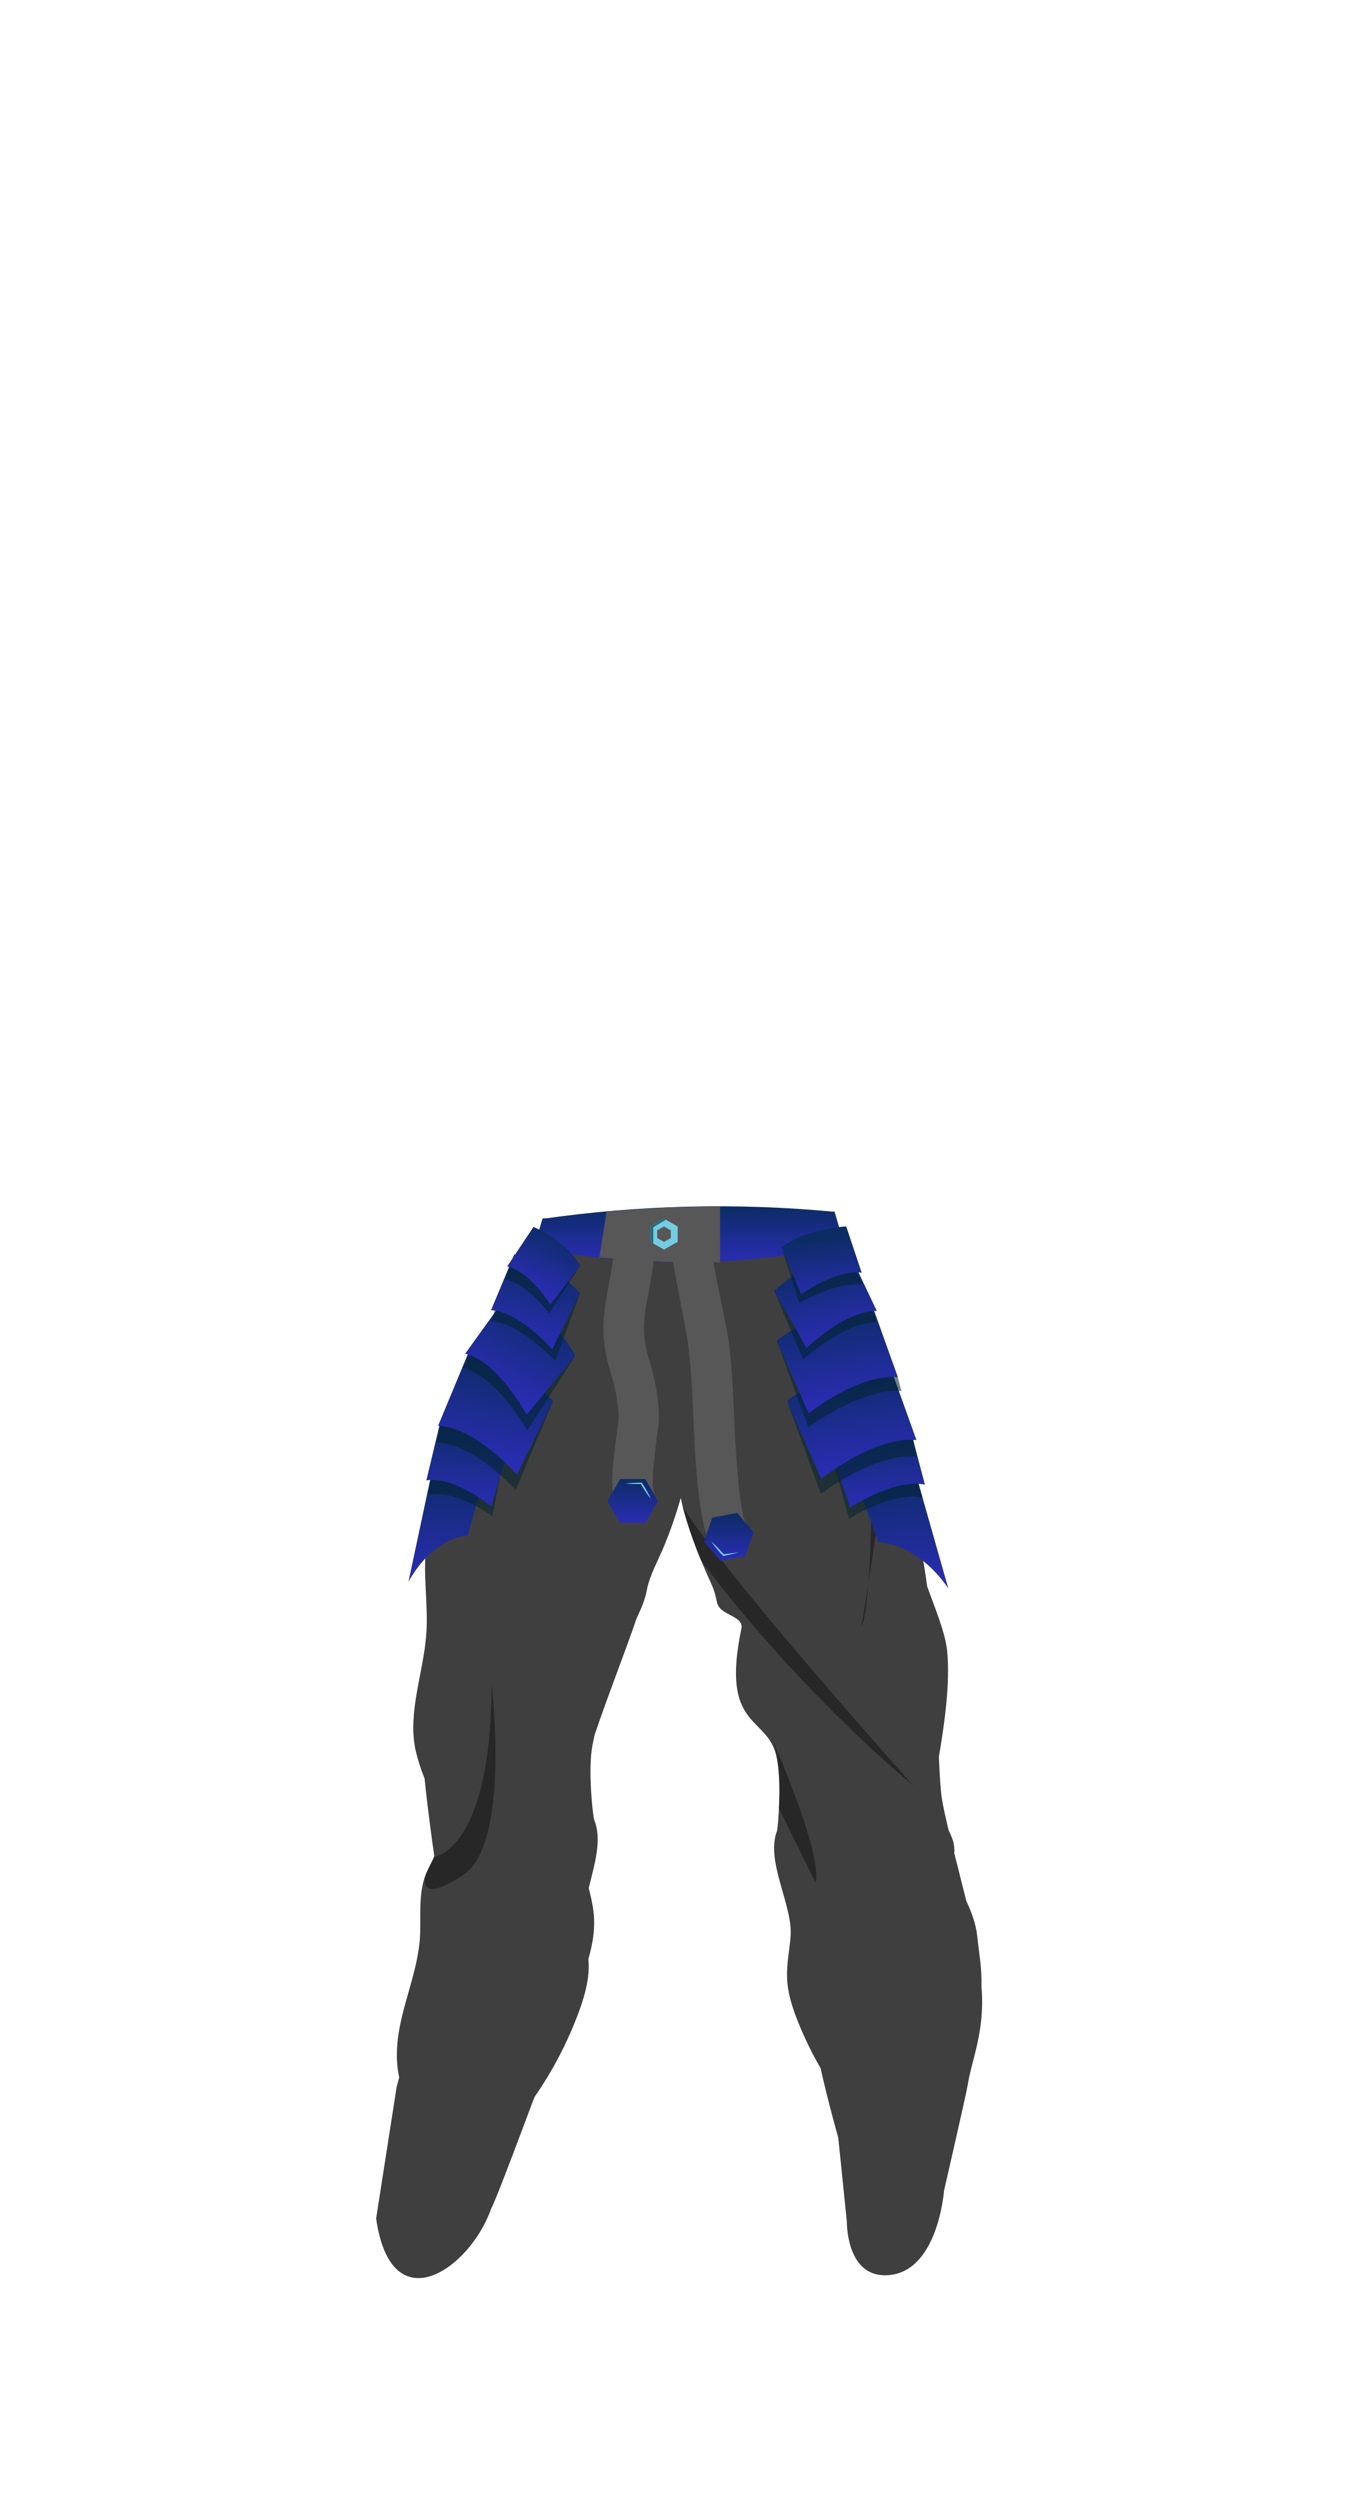 <?xml version="1.0" encoding="utf-8"?>
<!-- Generator: Adobe Illustrator 25.4.1, SVG Export Plug-In . SVG Version: 6.00 Build 0)  -->
<svg version="1.1" id="Layer_1" xmlns="http://www.w3.org/2000/svg" xmlns:xlink="http://www.w3.org/1999/xlink" x="0px" y="0px"
	 viewBox="0 0 837.3 1537" style="enable-background:new 0 0 837.3 1537;" xml:space="preserve">
<style type="text/css">
	.st0{fill:none;}
	.st1{fill-rule:evenodd;clip-rule:evenodd;fill:#3F3F3F;}
	.st2{opacity:0.41;fill-rule:evenodd;clip-rule:evenodd;fill:#050505;enable-background:new    ;}
	.st3{fill-rule:evenodd;clip-rule:evenodd;fill:url(#SVGID_1_);}
	.st4{fill-rule:evenodd;clip-rule:evenodd;fill:#575757;}
	.st5{fill:#575757;}
	.st6{fill:url(#SVGID_00000182503589775597462670000007381302771017733516_);}
	.st7{fill:url(#SVGID_00000055669411387765401850000014675750643322307501_);}
	.st8{fill:#74CBE2;}
	.st9{fill:#246B7C;}
	.st10{fill:url(#SVGID_00000144305798106681442350000013758408534224840326_);}
	.st11{opacity:0.56;fill:#03252D;enable-background:new    ;}
	.st12{fill:url(#SVGID_00000133491365335258417510000012148722099920399772_);}
	.st13{fill:url(#SVGID_00000098909064092614940190000017084744835897567374_);}
	.st14{fill:url(#SVGID_00000112613973464410673080000003856219101126163347_);}
	.st15{fill:url(#SVGID_00000088119170962106414450000016734202079076081586_);}
	.st16{fill:url(#SVGID_00000075134025603450372520000010867467425868381608_);}
	.st17{fill:url(#SVGID_00000028315723438580846240000004800124199454087562_);}
	.st18{fill:url(#SVGID_00000081622346473625307220000013121755841431772842_);}
	.st19{fill:url(#SVGID_00000049211953985953856860000008763718140634458496_);}
	.st20{fill:url(#SVGID_00000018199995733222889610000013890164290287461018_);}
	.st21{fill:url(#SVGID_00000057142535759117754680000002683617700050164365_);}
	.st22{fill:url(#SVGID_00000122691996855147664020000013507786897166697115_);}
</style>
<g id="Layer_2_00000088833414558390655090000008249151169730534819_">
	<g id="base">
		<rect class="st0" width="837.3" height="1537"/>
	</g>
	<g id="Legs_05">
		<path class="st1" d="M604,1223.8c-0.1-1-0.2-2.1-0.2-3.1c0.3-11.1-1.5-19.9-2.6-30.3c-0.8-7.8-3.5-14.8-6.7-21.7
			c-1.8-7.1-3.7-14.5-5.6-22.3l0,0l-0.2-0.6v-0.1l0,0c-0.5-2.1-1.1-4.2-1.6-6.3c0.2-2.5-0.1-5-0.7-7.5c-0.8-2.3-1.7-4.5-2.8-6.7
			c-1.8-7.4-3.2-13.9-4.1-19.2c-0.9-5.5-1.4-14.6-1.9-25.9c3.6-21.2,7-45.5,5.1-65.1c-1.1-11.1-7.3-25.9-12.3-39.7
			c-2.4-18.1-5.8-35.4-10.7-50c0-0.2-0.1-0.4-0.2-0.6c-0.3-0.9-0.6-1.9-0.9-2.8c-1.3-6.8-2.4-13.7-3.3-21.5c-2.9-26-12-49.9-21.8-70
			l-11.1-55.1l-3.1-10.4l-6-20.2c-29.8,12.2-179.5,4.3-179.5,4.3s-3.2,10.8-8.2,26.8c-10.6,22.8-23.6,43.1-47.2,90.8
			c-8.1,16.5-14.2,65.6-16.3,85c-1.9,17.4,1.4,35,0.2,52.4c-1.6,24.1-11.6,48.1-6.7,71.8c1.4,6,3.3,11.9,5.6,17.6
			c1.8,17.6,4.4,37,6,47.8c-1.7,3.8-3.8,7.3-5.3,11.2c-4.8,12.4-2.7,26.3-3.6,39.6c-1.3,16.9-7.6,32.9-11.4,49.4
			c-2.7,11.7-3.9,24.2-1.3,35.7c-1,3.9-1.6,6-1.6,6l-12.6,80.8c9.4,65.4,58.2,30.4,70.8-6.2c2.8-4.4,26.1-67.3,26.2-67.4l0.7-1.5
			c11.1-16,20.1-33.4,26.9-51.6c3.3-9,6.1-18.4,6.2-28c0-1.6-0.1-3.2-0.2-4.8c3-10.9,3.7-17.4,3.5-24.4c-0.1-5.3-1.5-12.2-3.3-19.3
			c3.6-14.5,8.3-29.9,3.4-41.7c-0.7-1.7-4.2-31.1-1-46.6c0.4-1.9,0.8-3.8,1.2-5.8c8.7-25.7,19.3-52.3,25.8-71.6
			c2.7-5.7,5.3-11.5,6.4-17.7c1.5-8.4,7.6-19.5,10.8-27.4c3.9-9.5,7.2-19.1,10-29c2.3,11.3,7.1,26.3,16.2,47
			c3.4,7.8,4.4,8.9,6.1,17.2s16.7,8,15,16.2c-12.9,61.6,15.5,53.2,21.4,77.8c3.7,15.4,1.1,44.9,0.5,46.6
			c-7.1,18.6,9.6,45.2,8.4,64.3c-0.6,8.6-2.5,17.1-2.2,25.8c0.3,9.6,3.4,18.9,7,27.8c3.9,9.6,8.4,18.9,13.6,27.8
			c4.9,21.8,10.9,42.8,10.9,42.8l5.3,51.8c0,0-0.5,32.6,23.2,32.8c32.8,0.2,36.6-52.1,36.6-52.1s13.5-58.6,14.6-65.2
			C597.5,1267.5,605.7,1249.4,604,1223.8z"/>
		<path class="st2" d="M267.4,1141.5c0,0,35-4.4,35-106.8c0,0,12,98.7-17.4,118s-23,0-23,0L267.4,1141.5z"/>
		<path class="st2" d="M475.5,1070.3c0,0,30.8,69.3,26.2,87.2l-22.6-46C479.1,1111.5,481.9,1085.3,475.5,1070.3z"/>
		<path class="st2" d="M431,958.9c0,0,51.8,72.2,131,139c0,0-112.4-125.3-142.1-171.6C425.9,947.2,431,958.9,431,958.9z"/>
		<path class="st2" d="M535.8,835.4c0,0,3.4,146-5.9,164.7c0,0,21.6-124.3,14.7-143.6C541.4,847.4,535.8,835.4,535.8,835.4z"/>
		
			<linearGradient id="SVGID_1_" gradientUnits="userSpaceOnUse" x1="423.94" y1="762.024" x2="423.94" y2="796.376" gradientTransform="matrix(1 0 0 -1 0 1538)">
			<stop  offset="0" style="stop-color:#2A2CB4"/>
			<stop  offset="1" style="stop-color:#0C2C64"/>
		</linearGradient>
		<path class="st3" d="M333.9,749.3c59.5-8.5,119.7-10,179.5-4.3l5.9,20.2c-62.8,13.8-127.8,14.4-190.8,1.8
			C330.3,761.1,332.1,755.2,333.9,749.3z"/>
		<polygon class="st4" points="368.7,773.1 373.2,744.7 413.2,742.2 443,741.6 443,776.1 408.9,775.8 		"/>
		<path class="st5" d="M377.5,771.2c-0.2,1.7-0.4,3.4-0.6,5.1l0.5-3.3c-1.7,12.3-4.8,24.4-5.9,36.8c-0.5,5.4-0.4,10.8,0.3,16.1
			c0.5,3.9,1.2,7.8,2.1,11.7c0.7,2.9,1.6,5.7,2.5,8.6c1.6,5.3,2.7,10.6,3.5,16.1l-0.4-3.3c0.3,2.6,0.6,5.2,0.8,7.8
			c0.2,2,0.3,3.9,0.2,5.9c-0.1,2-0.4,3.9-0.7,5.9l0.5-3.3c-1,7-2,14-2.7,21c-0.8,6.1-1.1,12.2-0.9,18.3c0.1,4.3,1.1,8.6,3,12.5
			c1.7,2.8,4.3,4.9,7.5,5.7c3.3,0.9,6.7,0.4,9.6-1.3c2.8-1.7,4.9-4.3,5.7-7.5c0.8-3.3,0.3-6.7-1.3-9.6l-0.2-0.5l1.3,3
			c-0.4-1.1-0.7-2.2-0.8-3.4l0.4,3.3c-0.5-4.9-0.4-9.8,0.1-14.6c0.5-5.6,1.2-11.2,1.9-16.8l-0.5,3.3c0.5-4,1.1-8,1.6-12
			c0.3-2,0.4-4,0.4-6c-0.3-10.5-2-20.8-4.9-30.9c-1.8-5.6-3.2-11.4-4.1-17.2l0.4,3.3c-0.8-6.7-0.8-13.5,0.2-20.1l-0.5,3.3
			c0.7-5.3,1.8-10.6,2.8-15.8c1.4-7.3,2.5-14.7,3.3-22c0.3-3-1.6-6.8-3.7-8.8c-4.9-4.9-12.8-4.9-17.7,0l-2,2.5
			c-1.1,1.9-1.7,4.1-1.7,6.3V771.2z"/>
		<path class="st5" d="M412.5,764.5c0.8,11.3,9.9,52.8,11.1,64c1.1,10.1,2,20.2,2.4,30.3c0.4,8.7,0.7,17.4,1.2,26.2
			c0.6,11.5,1.4,23,2.8,34.4c0.6,4.8,1.2,9.5,2.2,14.2c0.6,2.8,1.1,5.7,2,8.5c0.7,2.3,1.7,4.5,3,6.6c0.2,0.4,0.5,0.8,0.8,1.2
			c1.9,2.6,4.7,4.4,7.9,5.1c3.3,0.6,6.7-0.1,9.5-2c2.7-1.9,4.5-4.7,5.1-7.9c0.5-3.2,0.1-6.9-2-9.5c-0.3-0.4-0.6-0.9-0.9-1.4l1.5,2.9
			c-1.2-2.6-2-5.3-2.5-8.1l0.7,3.3c-1.7-8.9-2.9-17.8-3.5-26.8c-0.9-10-1.5-20-2-30.1c-0.3-6.7-0.6-13.5-0.9-20.2
			c-0.4-9.6-1.3-19.2-2.3-28.7c-1-9.1-10-48.4-10.7-57.5c-0.1-2.1-0.3-4.3-0.4-6.4c-0.5-6.9-6.6-12-13.4-11.5c0,0,0,0,0,0
			c-6.8,0.9-5.9,16.7-5.4,23.7L412.5,764.5z"/>
		
			<linearGradient id="SVGID_00000131364085276476359290000004492013417631049096_" gradientUnits="userSpaceOnUse" x1="389.28" y1="601.79" x2="389.28" y2="628.71" gradientTransform="matrix(1 0 0 -1 0 1538)">
			<stop  offset="0" style="stop-color:#2A2CB4"/>
			<stop  offset="1" style="stop-color:#0C2C64"/>
		</linearGradient>
		<polygon style="fill:url(#SVGID_00000131364085276476359290000004492013417631049096_);" points="397,909.3 381.5,909.3 
			373.7,922.8 381.5,936.2 397,936.2 404.8,922.8 		"/>
		
			<linearGradient id="SVGID_00000037670423355380609980000018154506767394032534_" gradientUnits="userSpaceOnUse" x1="448.345" y1="578.55" x2="448.345" y2="607.86" gradientTransform="matrix(1 0 0 -1 0 1538)">
			<stop  offset="0" style="stop-color:#2A2CB4"/>
			<stop  offset="1" style="stop-color:#0C2C64"/>
		</linearGradient>
		<polygon style="fill:url(#SVGID_00000037670423355380609980000018154506767394032534_);" points="453.5,930.1 438.2,933 
			433.1,947.7 443.2,959.5 458.5,956.6 463.6,941.9 		"/>
		<polygon class="st8" points="400.1,754 400.1,763.5 408.5,768.2 416.9,763.5 416.9,754 408.5,749.2 		"/>
		<path class="st8" d="M384.7,912c3.3-0.3,6.6-0.4,9.9-0.5l0.4,0.2c1,1.6,2,3.2,2.9,4.8c0.9,1.6,1.8,3.3,2.5,5
			c-1.2-1.5-2.3-3-3.3-4.5s-2-3.2-2.9-4.8l0.4,0.2C391.3,912.4,388,912.3,384.7,912z"/>
		<path class="st8" d="M454.8,954.3c-3.2,0.9-6.4,1.6-9.7,2.3l-0.4-0.2c-1.3-1.3-2.5-2.7-3.7-4.2s-2.4-2.9-3.4-4.5
			c1.4,1.2,2.8,2.5,4.1,3.9s2.5,2.7,3.8,4.1l-0.4-0.2C448.2,955.2,451.5,954.7,454.8,954.3z"/>
		<polygon class="st9" points="409.6,749.9 408.5,749.2 400.1,754 400.1,763.5 401.9,764.5 401.9,754.5 		"/>
		<polygon class="st5" points="404.3,756.4 404.3,761.1 408.5,763.5 412.7,761.1 412.7,756.4 408.5,754 		"/>
		
			<linearGradient id="SVGID_00000008856283252893079500000011419935131277670292_" gradientUnits="userSpaceOnUse" x1="546.914" y1="542.853" x2="546.914" y2="619.032" gradientTransform="matrix(0.999 -4.152690e-02 -4.152690e-02 -0.999 33.285 1542.736)">
			<stop  offset="0" style="stop-color:#2A2CB4"/>
			<stop  offset="1" style="stop-color:#0C2C64"/>
		</linearGradient>
		<path style="fill:url(#SVGID_00000008856283252893079500000011419935131277670292_);" d="M528.3,915l12,33c0,0,23.5,0,43.1,28.5
			L562,901.2C562,901.2,548.4,901.1,528.3,915z"/>
		<path class="st11" d="M510.3,889.3l12,44.5c0,0,25.8-16.8,45.2-13.2l-2.4-8.4C565.1,912.3,530.4,875.4,510.3,889.3z"/>
		
			<linearGradient id="SVGID_00000070824929390983108570000002890453810455665308_" gradientUnits="userSpaceOnUse" x1="532.622" y1="595.016" x2="532.622" y2="644.493" gradientTransform="matrix(0.999 -4.152690e-02 -4.152690e-02 -0.999 33.285 1542.736)">
			<stop  offset="0" style="stop-color:#2A2CB4"/>
			<stop  offset="1" style="stop-color:#0C2C64"/>
		</linearGradient>
		<path style="fill:url(#SVGID_00000070824929390983108570000002890453810455665308_);" d="M510.3,889.3l12.7,37.5
			c0,0,26.6-17.8,46-14.1l-9.7-36.8C559.4,875.9,530.4,875.4,510.3,889.3z"/>
		<path class="st11" d="M484.2,861.4l20.8,57c0,0,33.1-25.4,58.9-22.9l-2.1-10.8C561.7,884.7,508.9,840.9,484.2,861.4z"/>
		
			<linearGradient id="SVGID_00000039134368112498173000000003257462716865465779_" gradientUnits="userSpaceOnUse" x1="517.631" y1="586.957" x2="517.631" y2="652.019" gradientTransform="matrix(0.99 -0.13 -0.13 -0.99 91.8 1551.98)">
			<stop  offset="0" style="stop-color:#2A2CB4"/>
			<stop  offset="1" style="stop-color:#0C2C64"/>
		</linearGradient>
		<path style="fill:url(#SVGID_00000039134368112498173000000003257462716865465779_);" d="M484.2,861.4l21,47.7
			c0,0,32.8-26.3,58.6-23.8l-16.9-47.1C546.9,838.2,508.9,840.9,484.2,861.4z"/>
		<path class="st11" d="M477.9,824.3l19.4,53.2c0,0,33.2-24.6,57.3-22.3l-2.3-8.6C552.3,846.7,501,805.2,477.9,824.3z"/>
		
			<linearGradient id="SVGID_00000099624942128666043610000000836421962875272840_" gradientUnits="userSpaceOnUse" x1="513.761" y1="627.808" x2="513.761" y2="688.614" gradientTransform="matrix(0.99 -0.13 -0.13 -0.99 91.8 1551.98)">
			<stop  offset="0" style="stop-color:#2A2CB4"/>
			<stop  offset="1" style="stop-color:#0C2C64"/>
		</linearGradient>
		<path style="fill:url(#SVGID_00000099624942128666043610000000836421962875272840_);" d="M477.9,824.3l19.6,44.6
			c0,0,30.7-24.6,54.9-22.2l-15.8-44.1C536.5,802.6,501,805.2,477.9,824.3z"/>
		<path class="st11" d="M476.4,793.7l17.7,42.1c0,0,25.2-23,45.3-23l-2.6-6.9C536.8,805.9,493.8,776,476.4,793.7z"/>
		
			<linearGradient id="SVGID_00000078032432420861051040000010394524813306466749_" gradientUnits="userSpaceOnUse" x1="503.027" y1="636.748" x2="503.027" y2="686.965" gradientTransform="matrix(0.974 -0.227 -0.227 -0.974 167.92 1558.731)">
			<stop  offset="0" style="stop-color:#2A2CB4"/>
			<stop  offset="1" style="stop-color:#0C2C64"/>
		</linearGradient>
		<path style="fill:url(#SVGID_00000078032432420861051040000010394524813306466749_);" d="M476.4,793.7l19.8,35
			c0,0,23.2-22.7,43.2-22.8L522.8,771C522.8,771,493.8,776,476.4,793.7z"/>
		<path class="st11" d="M480.8,766.8l10.8,34.3c0,0,23-13.4,39.1-11.4l-3.7-8.2C527.1,781.5,496.8,754.9,480.8,766.8z"/>
		
			<linearGradient id="SVGID_00000075861181665242312390000010785060786634520488_" gradientUnits="userSpaceOnUse" x1="506.505" y1="714.036" x2="506.505" y2="752.861" gradientTransform="matrix(1 -9.000000e-02 -9.000000e-02 -1 65.53 1559.62)">
			<stop  offset="0" style="stop-color:#2A2CB4"/>
			<stop  offset="1" style="stop-color:#0C2C64"/>
		</linearGradient>
		<path style="fill:url(#SVGID_00000075861181665242312390000010785060786634520488_);" d="M480.8,766.8l12,28.8
			c0,0,21.2-15.1,37.3-13.2l-9.5-28.4C520.7,754,496.8,754.9,480.8,766.8z"/>
		
			<linearGradient id="SVGID_00000096019001960708331540000003981376774145405590_" gradientUnits="userSpaceOnUse" x1="-214.065" y1="567.13" x2="-214.065" y2="642.55" gradientTransform="matrix(-1 -2.000000e-02 2.000000e-02 -1 48.06 1537.45)">
			<stop  offset="0" style="stop-color:#2A2CB4"/>
			<stop  offset="1" style="stop-color:#0C2C64"/>
		</linearGradient>
		<path style="fill:url(#SVGID_00000096019001960708331540000003981376774145405590_);" d="M297,911.1l-9.3,32.9
			c0,0-20.4,0-36.4,28.4l16-75.1C267.2,897.3,279,897.2,297,911.1z"/>
		<path class="st11" d="M311.7,887.7l-8.8,44.4c0,0-23-16.8-39.8-13.2l1.8-8.4C264.9,910.5,293.7,873.8,311.7,887.7z"/>
		
			<linearGradient id="SVGID_00000132807838114635264100000004595107237917045129_" gradientUnits="userSpaceOnUse" x1="-231.489" y1="631.805" x2="-231.489" y2="681.895" gradientTransform="matrix(-1 -7.000000e-02 7.000000e-02 -1 10.33 1541.22)">
			<stop  offset="0" style="stop-color:#2A2CB4"/>
			<stop  offset="1" style="stop-color:#0C2C64"/>
		</linearGradient>
		<path style="fill:url(#SVGID_00000132807838114635264100000004595107237917045129_);" d="M313.5,889l-11.3,37
			c0,0-23-18.8-39.9-15.9l8.7-36.4C271,873.8,296.1,874.4,313.5,889z"/>
		<path class="st11" d="M340.2,861.5l-22.9,54.4c0,0-26.3-28.8-48.8-29.1l2.8-10.5C271.3,876.2,320.7,838.4,340.2,861.5z"/>
		
			<linearGradient id="SVGID_00000163754689476845593120000014381240970949611138_" gradientUnits="userSpaceOnUse" x1="-220.782" y1="721.659" x2="-220.782" y2="787.729" gradientTransform="matrix(-0.97 -0.23 0.23 -0.97 -82.49 1548.56)">
			<stop  offset="0" style="stop-color:#2A2CB4"/>
			<stop  offset="1" style="stop-color:#0C2C64"/>
		</linearGradient>
		<path style="fill:url(#SVGID_00000163754689476845593120000014381240970949611138_);" d="M340.2,861.5L318,906.6
			c0,0-26-29.7-48.5-30l18.7-45C288.2,831.6,320.7,838.4,340.2,861.5z"/>
		<path class="st11" d="M353.9,833.5l-29.4,45.8c0,0-19.4-33.4-39.8-38.4l4.6-7.5C289.3,833.4,341,808.3,353.9,833.5z"/>
		
			<linearGradient id="SVGID_00000083082916501344689970000003325037309796370107_" gradientUnits="userSpaceOnUse" x1="-197.723" y1="835.788" x2="-197.723" y2="897.513" gradientTransform="matrix(-0.89 -0.45 0.45 -0.89 -244.17 1511.77)">
			<stop  offset="0" style="stop-color:#2A2CB4"/>
			<stop  offset="1" style="stop-color:#0C2C64"/>
		</linearGradient>
		<path style="fill:url(#SVGID_00000083082916501344689970000003325037309796370107_);" d="M353.9,833.5l-29.9,36.3
			c0,0-17.4-32.6-37.8-37.6l26.6-37C312.9,795.2,341,808.3,353.9,833.5z"/>
		<path class="st11" d="M356.8,795.2l-15.2,41.5c0,0-22-23.7-39.4-24.3l2.2-6.8C304.4,805.6,341.6,777.1,356.8,795.2z"/>
		
			<linearGradient id="SVGID_00000008846854465267431820000006127006228749170876_" gradientUnits="userSpaceOnUse" x1="-223.488" y1="813.287" x2="-223.488" y2="864.328" gradientTransform="matrix(-0.97 -0.24 0.24 -0.97 -88.51 1559.96)">
			<stop  offset="0" style="stop-color:#2A2CB4"/>
			<stop  offset="1" style="stop-color:#0C2C64"/>
		</linearGradient>
		<path style="fill:url(#SVGID_00000008846854465267431820000006127006228749170876_);" d="M356.8,795.2l-17.1,34.3
			c0,0-20.2-23.3-37.6-24l14.3-34.3C316.5,771.2,341.6,777.1,356.8,795.2z"/>
		<path class="st11" d="M357,778l-19.1,29.5c0,0-13.3-18.2-27.1-21l2.7-7.9C313.5,778.6,347.4,762.1,357,778z"/>
		
			<linearGradient id="SVGID_00000146476923747779660720000004941589396853815978_" gradientUnits="userSpaceOnUse" x1="-201.077" y1="885.538" x2="-201.077" y2="925.008" gradientTransform="matrix(-0.91 -0.4 0.4 -0.91 -209.21 1518.45)">
			<stop  offset="0" style="stop-color:#2A2CB4"/>
			<stop  offset="1" style="stop-color:#0C2C64"/>
		</linearGradient>
		<path style="fill:url(#SVGID_00000146476923747779660720000004941589396853815978_);" d="M357,778l-18.4,24
			c0,0-12.9-20.6-26.6-23.4l16.2-24.3C328.2,754.3,347.4,762.1,357,778z"/>
	</g>
</g>
</svg>
